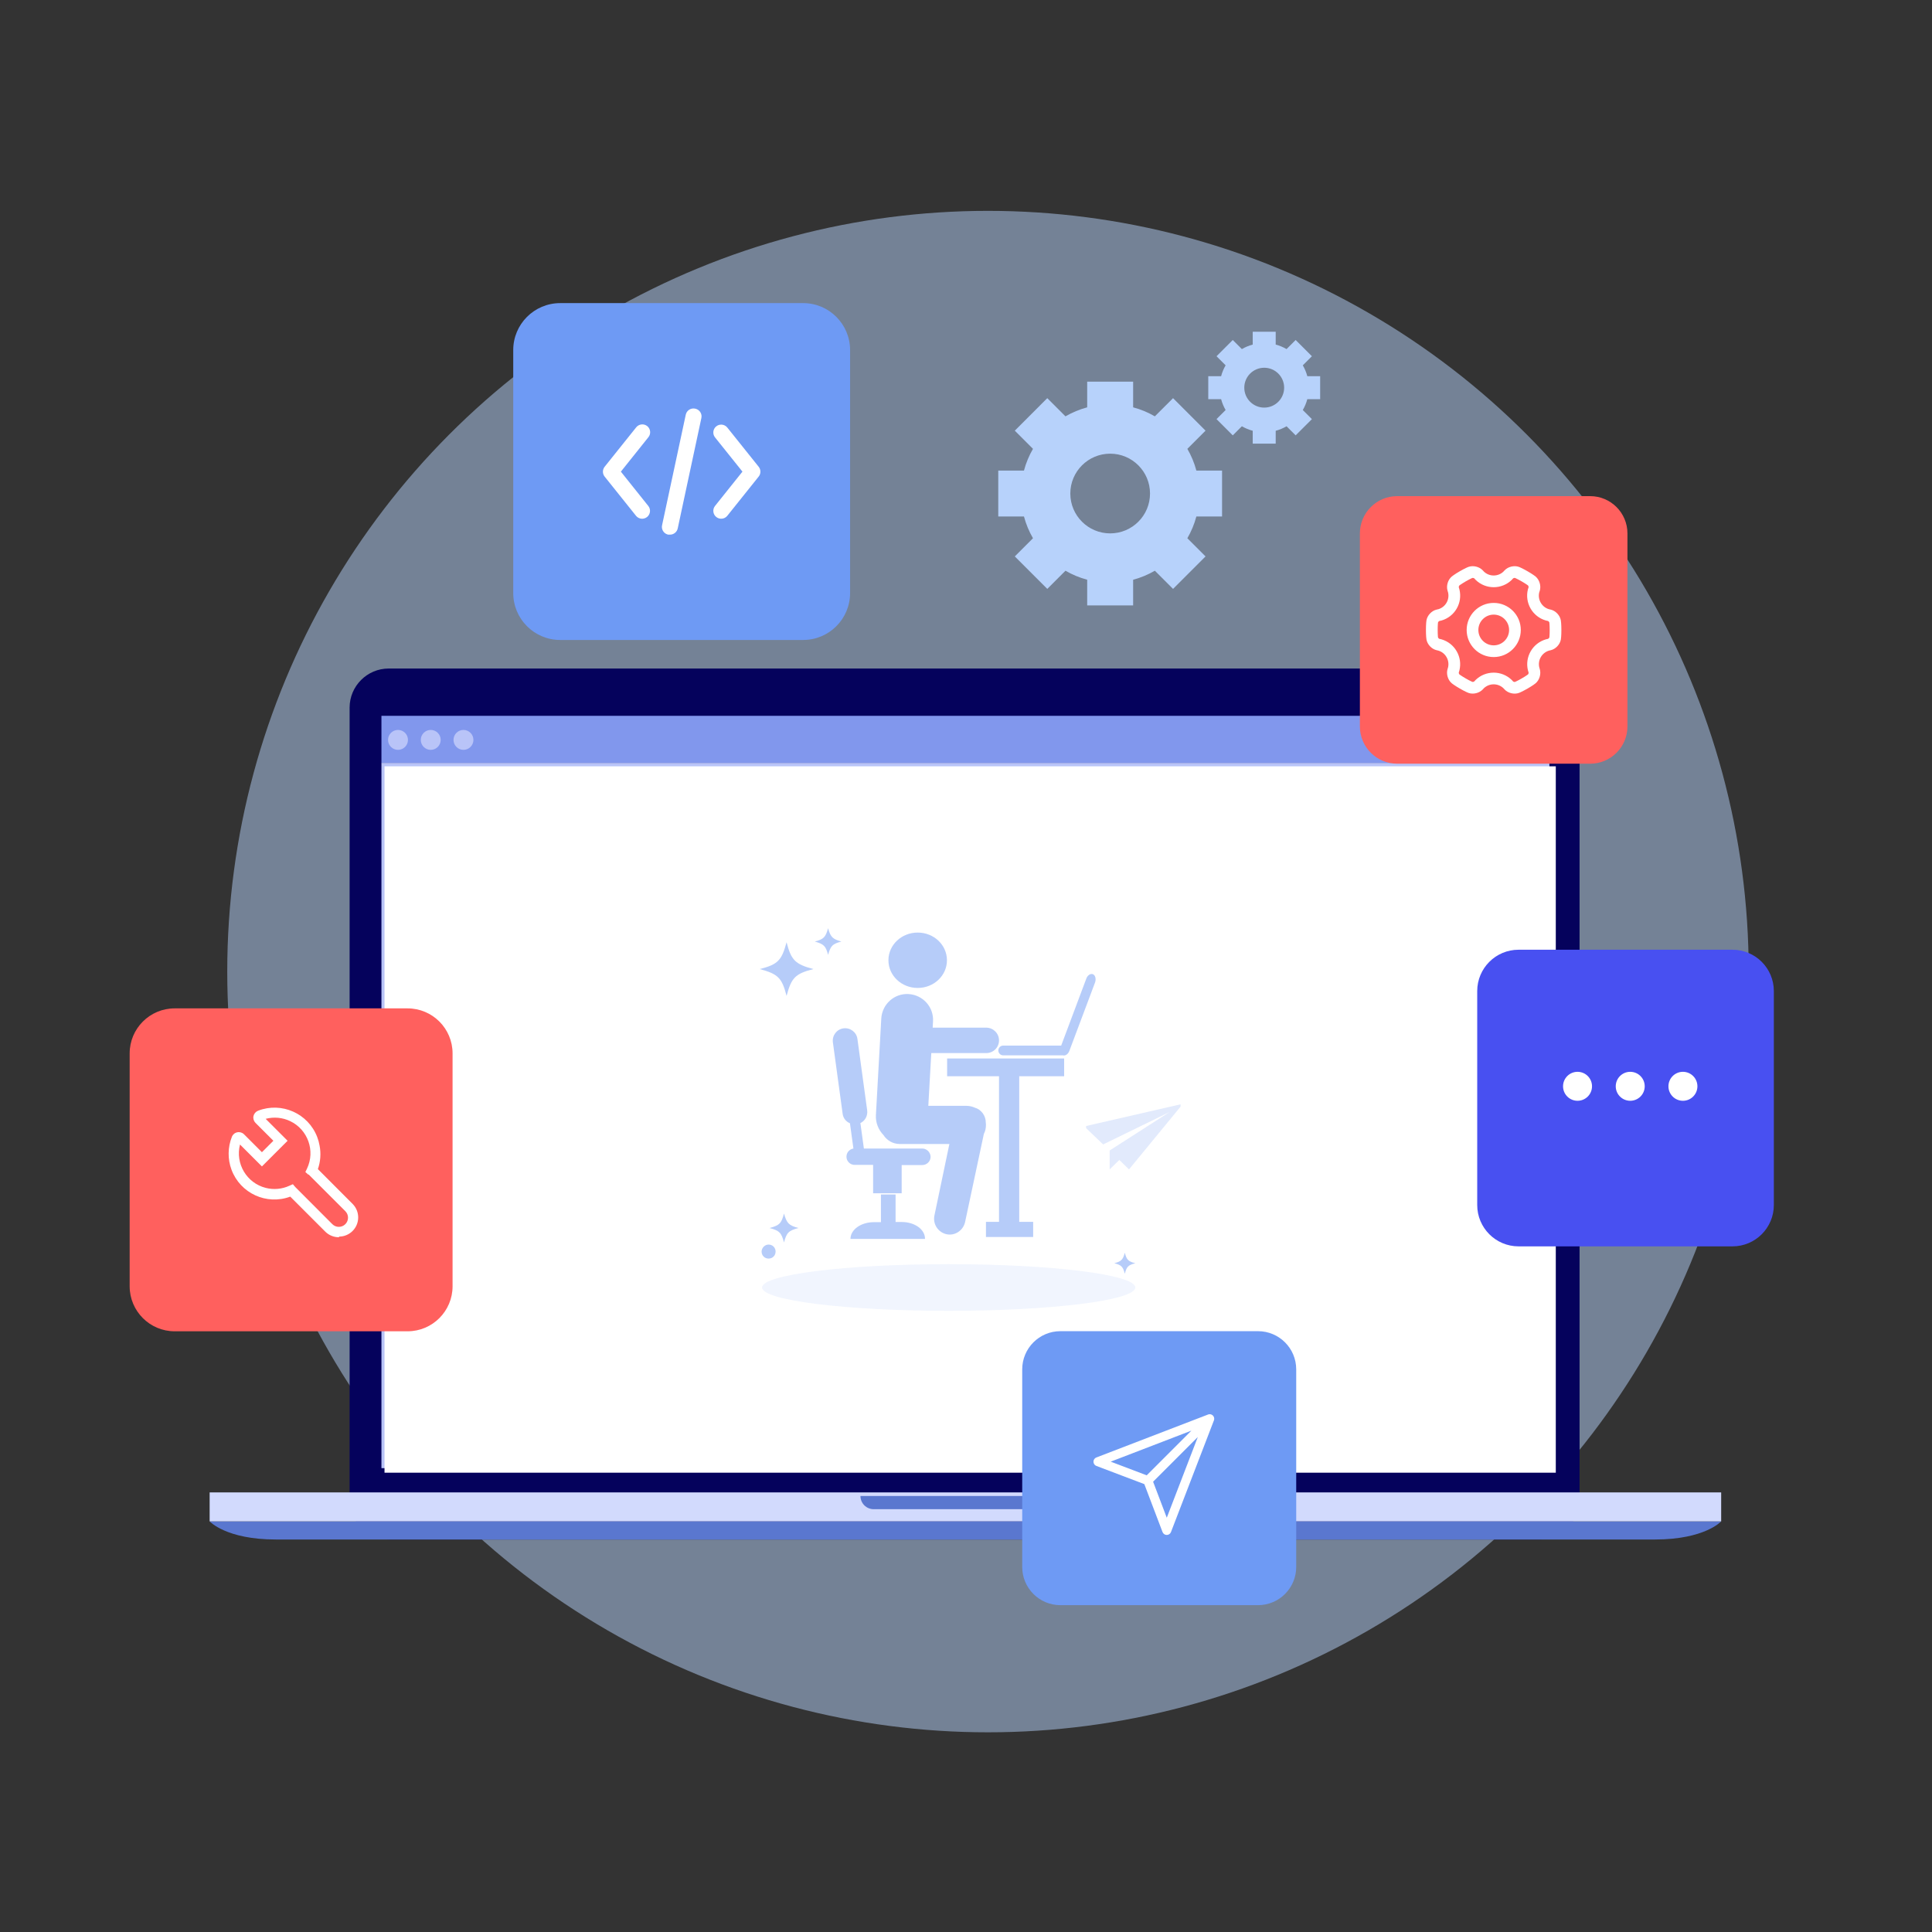 <?xml version="1.0" encoding="utf-8"?>
<!-- Generator: Adobe Illustrator 16.0.0, SVG Export Plug-In . SVG Version: 6.00 Build 0)  -->
<!DOCTYPE svg PUBLIC "-//W3C//DTD SVG 1.1//EN" "http://www.w3.org/Graphics/SVG/1.1/DTD/svg11.dtd">
<svg version="1.1" id="图层_1" xmlns="http://www.w3.org/2000/svg" xmlns:xlink="http://www.w3.org/1999/xlink" x="0px" y="0px"
	 width="320px" height="320px" viewBox="0 0 320 320" enable-background="new 0 0 320 320" xml:space="preserve">
<rect x="0" y="0" width="320" height="320" fill="#333333" stroke="none"/>
<g>
	<circle opacity="0.5" fill="#B7D2FB" cx="163.64" cy="160.925" r="126"/>
	<g>
		<g>
			<path fill="#6E9AF4" d="M133.024,50.205H92.786c-4.296,0-7.778,3.482-7.778,7.778v40.238c0,4.296,3.482,7.778,7.778,7.778h40.238
				c4.296,0,7.778-3.482,7.778-7.778V57.983C140.803,53.688,137.32,50.205,133.024,50.205z"/>
		</g>
	</g>
	<path fill="#B7D2FB" d="M202.411,85.55v-7.61h-4.256c-0.338-1.276-0.846-2.481-1.492-3.597l3.012-3.012l-5.381-5.383l-3.014,3.012
		c-1.113-0.646-2.32-1.153-3.596-1.492v-4.256h-7.611v4.256c-1.275,0.339-2.482,0.846-3.598,1.492l-3.012-3.012l-5.381,5.383
		l3.012,3.012c-0.646,1.115-1.154,2.32-1.492,3.597h-4.258v7.61h4.258c0.338,1.275,0.846,2.482,1.492,3.598l-3.012,3.012
		l5.381,5.381l3.012-3.012c1.115,0.647,2.322,1.154,3.598,1.493v4.257h7.611v-4.257c1.275-0.339,2.482-0.846,3.596-1.493
		l3.014,3.012l5.381-5.381l-3.012-3.012c0.646-1.115,1.154-2.322,1.492-3.598H202.411z M183.878,88.345c-3.645,0-6.6-2.955-6.6-6.6
		c0-3.646,2.955-6.602,6.6-6.602c3.646,0,6.602,2.955,6.602,6.602C190.479,85.39,187.524,88.345,183.878,88.345z"/>
	<path fill="#B7D2FB" d="M218.659,66.114v-3.806h-2.127c-0.17-0.638-0.424-1.241-0.748-1.798l1.508-1.506l-2.691-2.691l-1.506,1.506
		c-0.559-0.324-1.162-0.577-1.799-0.746v-2.129h-3.805v2.129c-0.639,0.169-1.242,0.422-1.799,0.746l-1.506-1.506l-2.691,2.691
		l1.506,1.506c-0.324,0.557-0.576,1.16-0.746,1.798h-2.129v3.806h2.129c0.17,0.638,0.422,1.24,0.746,1.799l-1.506,1.506l2.691,2.69
		l1.506-1.506c0.557,0.323,1.16,0.577,1.799,0.746v2.128h3.805V71.35c0.637-0.169,1.24-0.423,1.799-0.746l1.506,1.506l2.691-2.69
		l-1.508-1.506c0.324-0.559,0.578-1.161,0.748-1.799H218.659z M209.394,67.512c-1.822,0-3.301-1.478-3.301-3.3
		c0-1.823,1.479-3.301,3.301-3.301s3.301,1.478,3.301,3.301C212.694,66.034,211.216,67.512,209.394,67.512z"/>
	<g>
		<path fill="#05025C" d="M64.371,110.729c-3.555,0-6.464,2.909-6.464,6.464v131.332c0,3.556,2.909,6.465,6.464,6.465h190.79
			c3.556,0,6.464-2.909,6.464-6.465V117.192c0-3.555-2.908-6.464-6.464-6.464H64.371z"/>
		<g>
			<path fill="#5A77CF" d="M230.837,251.988H88.969H34.725c0,0,2.713,3.001,10.953,3.001h43.291h141.868h43.291
				c8.24,0,10.952-3.001,10.952-3.001H230.837z"/>
			<rect x="34.725" y="247.189" fill="#D2DAFD" width="250.355" height="4.799"/>
			<path fill="#5A77CF" d="M177.637,247.78h-35.119c0,1.211,0.981,2.191,2.19,2.191h30.738
				C176.655,249.972,177.637,248.991,177.637,247.78z"/>
		</g>
	</g>
	<g>
		<defs>
			<rect id="SVGID_1_" x="63.178" y="118.38" width="193.45" height="124.796"/>
		</defs>
		<clipPath id="SVGID_2_">
			<use xlink:href="#SVGID_1_"  overflow="visible"/>
		</clipPath>
		<rect x="62.191" y="118.565" clip-path="url(#SVGID_2_)" fill="#8197ED" width="197.352" height="7.791"/>
		<path clip-path="url(#SVGID_2_)" fill="#B9C4F8" d="M67.571,122.55c0,0.911-0.738,1.649-1.649,1.649s-1.65-0.738-1.65-1.649
			s0.739-1.65,1.65-1.65S67.571,121.639,67.571,122.55"/>
		<path clip-path="url(#SVGID_2_)" fill="#B9C4F8" d="M72.993,122.55c0,0.911-0.739,1.649-1.65,1.649s-1.649-0.738-1.649-1.649
			s0.738-1.65,1.649-1.65S72.993,121.639,72.993,122.55"/>
		<path clip-path="url(#SVGID_2_)" fill="#B9C4F8" d="M78.414,122.55c0,0.911-0.738,1.649-1.649,1.649s-1.65-0.738-1.65-1.649
			s0.739-1.65,1.65-1.65S78.414,121.639,78.414,122.55"/>
		<rect x="62.191" y="126.356" clip-path="url(#SVGID_2_)" fill="#B9C4F8" width="197.352" height="116.819"/>
	</g>
	<linearGradient id="SVGID_3_" gradientUnits="userSpaceOnUse" x1="63.688" y1="185.425" x2="257.688" y2="185.425">
		<stop  offset="0" style="stop-color:#FFFFFF"/>
		<stop  offset="0.968" style="stop-color:#FFFFFF"/>
	</linearGradient>
	<rect x="63.688" y="126.925" fill="url(#SVGID_3_)" width="194" height="117"/>
	<path fill="#4850F1" d="M286.956,157.305h-35.433c-3.782,0-6.849,3.066-6.849,6.85v35.432c0,3.783,3.066,6.85,6.849,6.85h35.433
		c3.782,0,6.849-3.066,6.849-6.85v-35.432C293.805,160.371,290.738,157.305,286.956,157.305z"/>
	<path fill="#FF605E" d="M67.505,167.018H28.931c-4.117,0-7.455,3.338-7.455,7.456v38.573c0,4.118,3.338,7.457,7.455,7.457h38.574
		c4.117,0,7.455-3.339,7.455-7.457v-38.573C74.96,170.355,71.622,167.018,67.505,167.018z"/>
	<path fill="#FF605E" d="M263.378,82.176h-31.961c-3.412,0-6.178,2.766-6.178,6.178v31.961c0,3.412,2.766,6.178,6.178,6.178h31.961
		c3.412,0,6.178-2.766,6.178-6.178V88.354C269.556,84.941,266.79,82.176,263.378,82.176z"/>
	<path fill="#6E9AF4" d="M208.366,220.484h-32.729c-3.494,0-6.326,2.833-6.326,6.327v32.729c0,3.494,2.832,6.326,6.326,6.326h32.729
		c3.494,0,6.328-2.832,6.328-6.326v-32.729C214.694,223.317,211.86,220.484,208.366,220.484z"/>
	<path fill="#FFFFFF" d="M107.206,70.579c-0.562-0.45-1.384-0.36-1.834,0.203c-0.002,0-0.004,0.003-0.005,0.006l-5.218,6.521
		c-0.381,0.477-0.381,1.153,0,1.631l5.218,6.521c0.468,0.548,1.29,0.612,1.839,0.145c0.523-0.446,0.609-1.224,0.195-1.774
		l-4.565-5.713l4.565-5.711C107.849,71.846,107.761,71.031,107.206,70.579z M125.66,77.309l-5.218-6.521
		c-0.467-0.548-1.29-0.613-1.838-0.146c-0.523,0.446-0.609,1.225-0.196,1.775l4.565,5.699l-4.565,5.713
		c-0.433,0.575-0.315,1.394,0.261,1.826c0.55,0.413,1.327,0.327,1.773-0.196l5.218-6.521
		C126.042,78.462,126.042,77.785,125.66,77.309z M115.136,67.684c-0.705-0.152-1.398,0.295-1.551,0.998
		c-0.001,0.003-0.002,0.005-0.002,0.007l-3.912,18.259c-0.18,0.698,0.239,1.408,0.937,1.589c0.022,0.005,0.045,0.011,0.067,0.015
		h0.273c0.626,0.015,1.174-0.418,1.305-1.03l3.912-18.259c0.164-0.701-0.271-1.402-0.974-1.566
		C115.173,67.691,115.154,67.688,115.136,67.684z"/>
	<path fill="#FFFFFF" d="M56.121,204.926c-0.843,0.001-1.65-0.333-2.247-0.929l-5.797-5.797c-3.922,1.456-8.279-0.545-9.734-4.465
		c-0.652-1.757-0.63-3.694,0.062-5.436c0.146-0.387,0.482-0.672,0.889-0.753c0.408-0.09,0.836,0.036,1.129,0.336l2.96,2.96
		l1.896-1.897l-2.96-2.959c-0.293-0.297-0.419-0.72-0.336-1.129c0.092-0.405,0.38-0.738,0.768-0.89
		c3.903-1.5,8.285,0.446,9.786,4.351c0.179,0.465,0.312,0.944,0.396,1.435c0.252,1.298,0.154,2.639-0.282,3.888l5.784,5.797
		c1.219,1.262,1.185,3.271-0.076,4.489c-0.583,0.563-1.359,0.883-2.17,0.892L56.121,204.926z M48.508,196.142l0.403,0.472
		l0.081,0.081l6.053,6.066c0.595,0.594,1.558,0.594,2.152,0c0.595-0.595,0.595-1.559,0-2.152l-6.067-6.066h-0.08l-0.471-0.418
		l0.27-0.564c1.401-2.944,0.15-6.469-2.795-7.87c-1.264-0.601-2.699-0.734-4.053-0.376l3.633,3.632l-4.251,4.25l-3.632-3.631
		c-0.809,3.159,1.098,6.377,4.257,7.185c1.309,0.335,2.692,0.211,3.921-0.352L48.508,196.142z"/>
	<path fill="#FFFFFF" d="M201.11,234.916c-0.005-0.051-0.015-0.098-0.029-0.143c-0.035-0.115-0.098-0.225-0.188-0.315
		c-0.123-0.123-0.285-0.2-0.457-0.217c-0.07-0.006-0.141-0.003-0.208,0.01c-0.022,0.002-0.045,0.008-0.067,0.015
		c-0.027,0.008-0.056,0.018-0.08,0.028l-18.486,7.109c-0.387,0.149-0.578,0.585-0.43,0.971c0.078,0.199,0.235,0.356,0.436,0.432
		l7.936,3.01l3.013,7.937c0.11,0.291,0.387,0.483,0.697,0.485h0.003c0.31,0,0.587-0.193,0.699-0.48l7.11-18.486
		c0.01-0.024,0.021-0.052,0.027-0.08c0.007-0.022,0.013-0.045,0.015-0.067C201.113,235.056,201.116,234.985,201.11,234.916
		L201.11,234.916z M197.336,236.956l-7.404,7.404l-5.964-2.263L197.336,236.956L197.336,236.956z M193.254,251.384l-2.263-5.964
		l7.404-7.404L193.254,251.384z"/>
	<path fill="#FFFFFF" d="M256.397,102.855l-0.003-0.001l-0.366-0.083l-0.031-0.011c-1.04-0.313-1.924-1.002-2.479-1.962
		c-0.557-0.966-0.712-2.09-0.456-3.149l0.01-0.04l0.109-0.331l0.001-0.004c0.001-0.011,0.002-0.022,0.001-0.036
		c0-0.037-0.007-0.078-0.02-0.12c-0.012-0.042-0.029-0.081-0.047-0.111c-0.012-0.018-0.02-0.028-0.023-0.033
		c-0.006-0.005-0.014-0.011-0.023-0.018c-0.042-0.032-0.098-0.072-0.168-0.121c-0.213-0.146-0.499-0.326-0.863-0.536
		c-0.365-0.21-0.664-0.366-0.898-0.479c-0.078-0.036-0.141-0.065-0.189-0.086c-0.01-0.004-0.019-0.008-0.027-0.012h-0.004
		c-0.011-0.002-0.021-0.004-0.033-0.004c-0.035,0-0.075,0.004-0.117,0.015c-0.042,0.01-0.081,0.024-0.113,0.043
		c-0.021,0.012-0.035,0.021-0.037,0.023l-0.253,0.271l-0.021,0.021c-0.79,0.747-1.833,1.169-2.944,1.169
		c-1.113,0-2.166-0.428-2.955-1.18l-0.02-0.02l-0.244-0.262l-0.003-0.002c-0.044-0.048-0.235-0.095-0.3-0.074
		c-0.008,0.003-0.018,0.007-0.031,0.013c-0.05,0.021-0.113,0.049-0.19,0.086c-0.235,0.112-0.534,0.269-0.897,0.478
		c-0.363,0.212-0.648,0.392-0.86,0.539c-0.069,0.048-0.124,0.089-0.165,0.12c-0.01,0.007-0.019,0.014-0.027,0.021l-0.002,0.002
		c0,0-0.001,0.001-0.004,0.004c-0.006,0.008-0.012,0.017-0.02,0.027c-0.018,0.03-0.033,0.067-0.046,0.107
		c-0.012,0.041-0.019,0.083-0.019,0.118c-0.001,0.024,0.001,0.041,0.002,0.046l0.105,0.346l0.007,0.029
		c0.251,1.062,0.098,2.179-0.457,3.142c-0.556,0.964-1.45,1.658-2.497,1.969l-0.031,0.009l-0.031,0.007l-0.319,0.072
		c-0.063,0.014-0.2,0.156-0.216,0.223c-0.002,0.008-0.003,0.019-0.004,0.032c-0.008,0.052-0.014,0.12-0.021,0.205
		c-0.02,0.259-0.032,0.596-0.032,1.017s0.013,0.758,0.032,1.017c0.008,0.085,0.014,0.153,0.021,0.205
		c0.001,0.014,0.002,0.025,0.004,0.032c0.016,0.067,0.149,0.208,0.213,0.222l0.004,0.001l0.344,0.079l0.028,0.009
		c1.05,0.311,1.948,1.006,2.502,1.974c0.556,0.966,0.711,2.089,0.456,3.148l-0.006,0.025l-0.102,0.337v0.003
		c0-0.001,0,0.001-0.002,0.006c0,0.01-0.001,0.021,0,0.036c0,0.036,0.007,0.078,0.02,0.119c0.012,0.043,0.028,0.081,0.047,0.112
		c0.011,0.017,0.02,0.028,0.023,0.032c0.006,0.005,0.014,0.011,0.023,0.019c0.042,0.031,0.098,0.072,0.168,0.12
		c0.214,0.147,0.5,0.327,0.864,0.538c0.365,0.211,0.663,0.368,0.896,0.479c0.077,0.036,0.139,0.064,0.188,0.084
		c0.012,0.006,0.022,0.01,0.029,0.013c0.001,0,0.002,0.001,0.006,0.001c0.008,0.001,0.02,0.003,0.033,0.003
		c0.035,0.001,0.075-0.003,0.117-0.015c0.042-0.01,0.081-0.024,0.112-0.042c0.021-0.012,0.034-0.021,0.038-0.025l0.24-0.257
		l0.021-0.021c0.795-0.752,1.842-1.177,2.957-1.177s2.168,0.43,2.959,1.184l0.021,0.02l0.24,0.258l0.002,0.002
		c0.044,0.048,0.235,0.095,0.3,0.074c0.008-0.003,0.02-0.008,0.032-0.013c0.049-0.021,0.112-0.049,0.19-0.087
		c0.235-0.111,0.533-0.268,0.898-0.478c0.363-0.21,0.648-0.389,0.859-0.535c0.07-0.048,0.124-0.089,0.165-0.119
		c0.009-0.007,0.018-0.014,0.026-0.021l0.002-0.002c0,0,0,0,0.003-0.004c0.006-0.007,0.013-0.016,0.02-0.027
		c0.019-0.03,0.034-0.067,0.046-0.108c0.013-0.042,0.02-0.084,0.02-0.12c0.002-0.025-0.001-0.042-0.002-0.047l-0.001-0.002
		l-0.104-0.35l-0.007-0.026c-0.251-1.06-0.097-2.178,0.457-3.135c0.556-0.964,1.454-1.663,2.501-1.973l0.028-0.009l0.343-0.078
		l0.004-0.001c0.062-0.015,0.199-0.156,0.215-0.223c0.002-0.008,0.003-0.019,0.004-0.032c0.008-0.052,0.014-0.12,0.021-0.205
		c0.02-0.258,0.032-0.594,0.032-1.015c-0.001-0.413-0.015-0.745-0.034-1.003c-0.008-0.092-0.016-0.165-0.022-0.221
		c-0.001-0.012-0.003-0.024-0.005-0.036C256.597,103.012,256.46,102.869,256.397,102.855L256.397,102.855z M242.755,96.3
		l0.006-0.004C242.759,96.297,242.757,96.299,242.755,96.3z M258.521,102.737L258.521,102.737c0.016,0.086,0.034,0.232,0.051,0.444
		c0.024,0.309,0.039,0.689,0.041,1.15v0.004c0,0.471-0.015,0.859-0.039,1.17c-0.017,0.202-0.034,0.341-0.048,0.422
		c-0.148,0.832-0.873,1.588-1.694,1.775l-0.28,0.064c-0.564,0.174-1.046,0.552-1.348,1.075c-0.299,0.518-0.385,1.116-0.254,1.691
		l0.086,0.291c0.244,0.807-0.047,1.806-0.69,2.349c-0.065,0.056-0.176,0.141-0.341,0.254c-0.256,0.179-0.586,0.386-0.995,0.622
		l-0.003,0.001c-0.406,0.233-0.749,0.413-1.031,0.547c-0.104,0.05-0.192,0.09-0.269,0.122c-0.052,0.022-0.092,0.038-0.118,0.048
		c-0.796,0.29-1.812,0.044-2.388-0.575l-0.2-0.214c-0.431-0.402-0.998-0.631-1.602-0.631c-0.605,0-1.168,0.226-1.604,0.627
		l-0.198,0.214l-0.003,0.002c-0.578,0.616-1.588,0.862-2.381,0.574c-0.08-0.029-0.208-0.083-0.389-0.169
		c-0.281-0.134-0.625-0.314-1.033-0.551c-0.408-0.235-0.736-0.442-0.994-0.62c-0.168-0.115-0.279-0.199-0.344-0.254l-0.002-0.002
		c-0.643-0.546-0.934-1.544-0.689-2.349l0.083-0.279c0.132-0.574,0.046-1.18-0.257-1.705l-0.001-0.001
		c-0.298-0.521-0.777-0.896-1.345-1.07l-0.279-0.065c-0.826-0.187-1.547-0.942-1.694-1.773c-0.015-0.083-0.032-0.222-0.049-0.424
		c-0.024-0.311-0.039-0.699-0.039-1.17s0.015-0.859,0.039-1.17c0.017-0.202,0.034-0.342,0.048-0.423
		c0.148-0.832,0.873-1.588,1.697-1.775l0.289-0.065c0.562-0.174,1.039-0.548,1.338-1.067c0.301-0.521,0.387-1.122,0.256-1.7
		l-0.086-0.287c-0.244-0.808,0.047-1.803,0.691-2.347c0.064-0.055,0.175-0.139,0.338-0.253c0.257-0.179,0.586-0.386,0.994-0.624
		l0.002-0.002l0.004-0.001c0.406-0.233,0.75-0.414,1.031-0.548c0.104-0.049,0.192-0.09,0.268-0.121
		c0.053-0.022,0.092-0.038,0.119-0.048c0.796-0.29,1.812-0.044,2.389,0.575l0.203,0.218c0.429,0.4,0.994,0.627,1.598,0.627
		s1.162-0.223,1.592-0.62l0.213-0.228c0.578-0.616,1.59-0.861,2.384-0.572l0.003,0.001c0.027,0.01,0.066,0.025,0.118,0.047
		c0.075,0.033,0.163,0.072,0.267,0.122c0.279,0.134,0.621,0.313,1.027,0.547l0.003,0.001c0.409,0.236,0.737,0.442,0.995,0.62
		c0.168,0.115,0.279,0.2,0.344,0.255l0.002,0.002c0.643,0.547,0.935,1.546,0.689,2.352l-0.004,0.012l-0.094,0.282
		c-0.129,0.57-0.041,1.17,0.258,1.688c0.3,0.519,0.771,0.891,1.333,1.068l0.297,0.067
		C257.65,101.151,258.372,101.908,258.521,102.737L258.521,102.737z M247.408,108.829c-2.476,0-4.483-2.008-4.483-4.485
		c0-2.477,2.007-4.483,4.483-4.483c2.476,0,4.484,2.009,4.484,4.488C251.888,106.823,249.882,108.829,247.408,108.829z
		 M247.408,106.89c1.403,0,2.542-1.139,2.546-2.543c0-1.406-1.141-2.547-2.546-2.547s-2.545,1.139-2.545,2.544
		C244.863,105.75,246.004,106.89,247.408,106.89z"/>
	<g>
		<path opacity="0.1" fill="#6E9AF4" enable-background="new    " d="M126.223,213.249c0,2.133,13.84,3.865,30.908,3.865
			c17.072,0,30.912-1.732,30.912-3.865l0,0c0.004-2.135-13.834-3.863-30.904-3.863c-17.072-0.002-30.914,1.729-30.916,3.861V213.249
			z"/>
		<path opacity="0.5" fill="#6E9AF4" enable-background="new    " d="M126.145,207.3c0,0.656,0.502,1.16,1.158,1.16
			c0.658,0,1.16-0.504,1.16-1.16s-0.502-1.16-1.16-1.16C126.686,206.14,126.145,206.683,126.145,207.3z M188.043,209.231
			c-1.16,0.309-1.43,0.539-1.74,1.74c-0.309-1.162-0.541-1.432-1.738-1.74c1.158-0.309,1.43-0.58,1.738-1.738
			C186.613,208.651,186.844,208.923,188.043,209.231z M139.359,155.95c-1.471,0.387-1.777,0.695-2.201,2.203
			c-0.389-1.469-0.695-1.779-2.203-2.203c1.467-0.387,1.775-0.695,2.203-2.201C137.582,155.216,137.889,155.524,139.359,155.95z
			 M132.25,203.397c-1.623,0.424-1.971,0.771-2.396,2.395c-0.424-1.623-0.771-1.971-2.396-2.395
			c1.625-0.424,1.973-0.773,2.396-2.395C130.316,202.624,130.664,202.974,132.25,203.397z M134.723,160.509
			c-3.016,0.773-3.631,1.43-4.443,4.443c-0.773-3.014-1.432-3.633-4.443-4.443c3.012-0.771,3.631-1.43,4.443-4.443
			C131.051,159.042,131.707,159.698,134.723,160.509z"/>
		<path opacity="0.2" fill="#6E9AF4" enable-background="new    " d="M179.891,186.503v0.348l2.82,2.705l11.012-5.371l-9.93,6.373
			v3.131l1.584-1.545v-0.039l0.037,0.039l1.586,1.545l8.539-10.395v-0.383L179.891,186.503z"/>
		<path opacity="0.5" fill="#6E9AF4" enable-background="new    " d="M163.305,186.337c0-0.115,0-0.232-0.027-0.348
			c0.027-1.152-0.721-2.221-1.848-2.537c-0.402-0.174-0.865-0.289-1.324-0.289h-6.348l0.492-8.74h9.113
			c1.154,0,2.105-0.924,2.105-2.105c0-1.154-0.951-2.105-2.105-2.105h-8.883l0.059-1.039c0.143-2.365-1.676-4.383-4.039-4.527
			c-2.367-0.145-4.385,1.672-4.531,4.039l-0.893,16.035c-0.059,1.27,0.434,2.424,1.24,3.262c0.576,0.893,1.557,1.498,2.711,1.498
			h8.221l-2.48,11.855c-0.287,1.414,0.605,2.77,1.99,3.086c1.385,0.318,2.768-0.605,3.086-1.99l3.115-14.623
			C163.191,187.374,163.305,186.854,163.305,186.337z"/>
		<path opacity="0.5" fill="#6E9AF4" enable-background="new    " d="M152.748,190.231h-9.662l-0.578-4.213
			c0.779-0.375,1.24-1.213,1.125-2.105l-1.615-11.826c-0.145-1.125-1.182-1.904-2.305-1.76c-1.129,0.145-1.904,1.182-1.762,2.307
			l1.615,11.826c0.088,0.752,0.576,1.328,1.211,1.588l0.576,4.184c-0.662,0.115-1.152,0.662-1.152,1.355
			c0,0.75,0.605,1.355,1.354,1.355h3.061v4.701h4.729v-4.674h3.404c0.752,0,1.385-0.605,1.385-1.355S153.5,190.231,152.748,190.231z
			 M149.373,202.403h-1.037v-4.559h-2.426v4.586h-1.182c-2.135,0-3.863,1.242-3.863,2.77h12.346
			C153.238,203.644,151.506,202.403,149.373,202.403z M156.873,178.259h8.596v24.115h-2.164v2.51h7.818v-2.51h-2.307v-24.115h7.439
			v-2.941h-19.383V178.259z M181.016,161.356c-0.404-0.145-0.893,0.174-1.096,0.75l-4.154,11.076h-9.605
			c-0.43,0-0.805,0.346-0.805,0.807c0,0.434,0.346,0.809,0.805,0.809h9.895c0.404,0.115,0.865-0.203,1.068-0.75l4.268-11.365
			C181.564,162.106,181.422,161.53,181.016,161.356z M151.998,163.636c2.684,0,4.846-2.049,4.846-4.588
			c0-2.537-2.162-4.586-4.846-4.586c-2.68,0-4.846,2.049-4.846,4.586C147.152,161.587,149.318,163.636,151.998,163.636z"/>
	</g>
	<path fill="#FFFFFF" d="M261.288,182.324c-1.324,0-2.398-1.074-2.398-2.399s1.074-2.399,2.398-2.399c1.326,0,2.4,1.074,2.4,2.399
		S262.614,182.324,261.288,182.324z M270.017,182.324c-1.324,0-2.399-1.074-2.399-2.399s1.075-2.399,2.399-2.399
		c1.326,0,2.4,1.074,2.4,2.399S271.343,182.324,270.017,182.324z M278.745,182.324c-1.324,0-2.399-1.074-2.399-2.399
		s1.075-2.399,2.399-2.399c1.325,0,2.4,1.074,2.4,2.399S280.07,182.324,278.745,182.324z"/>
</g>
</svg>
